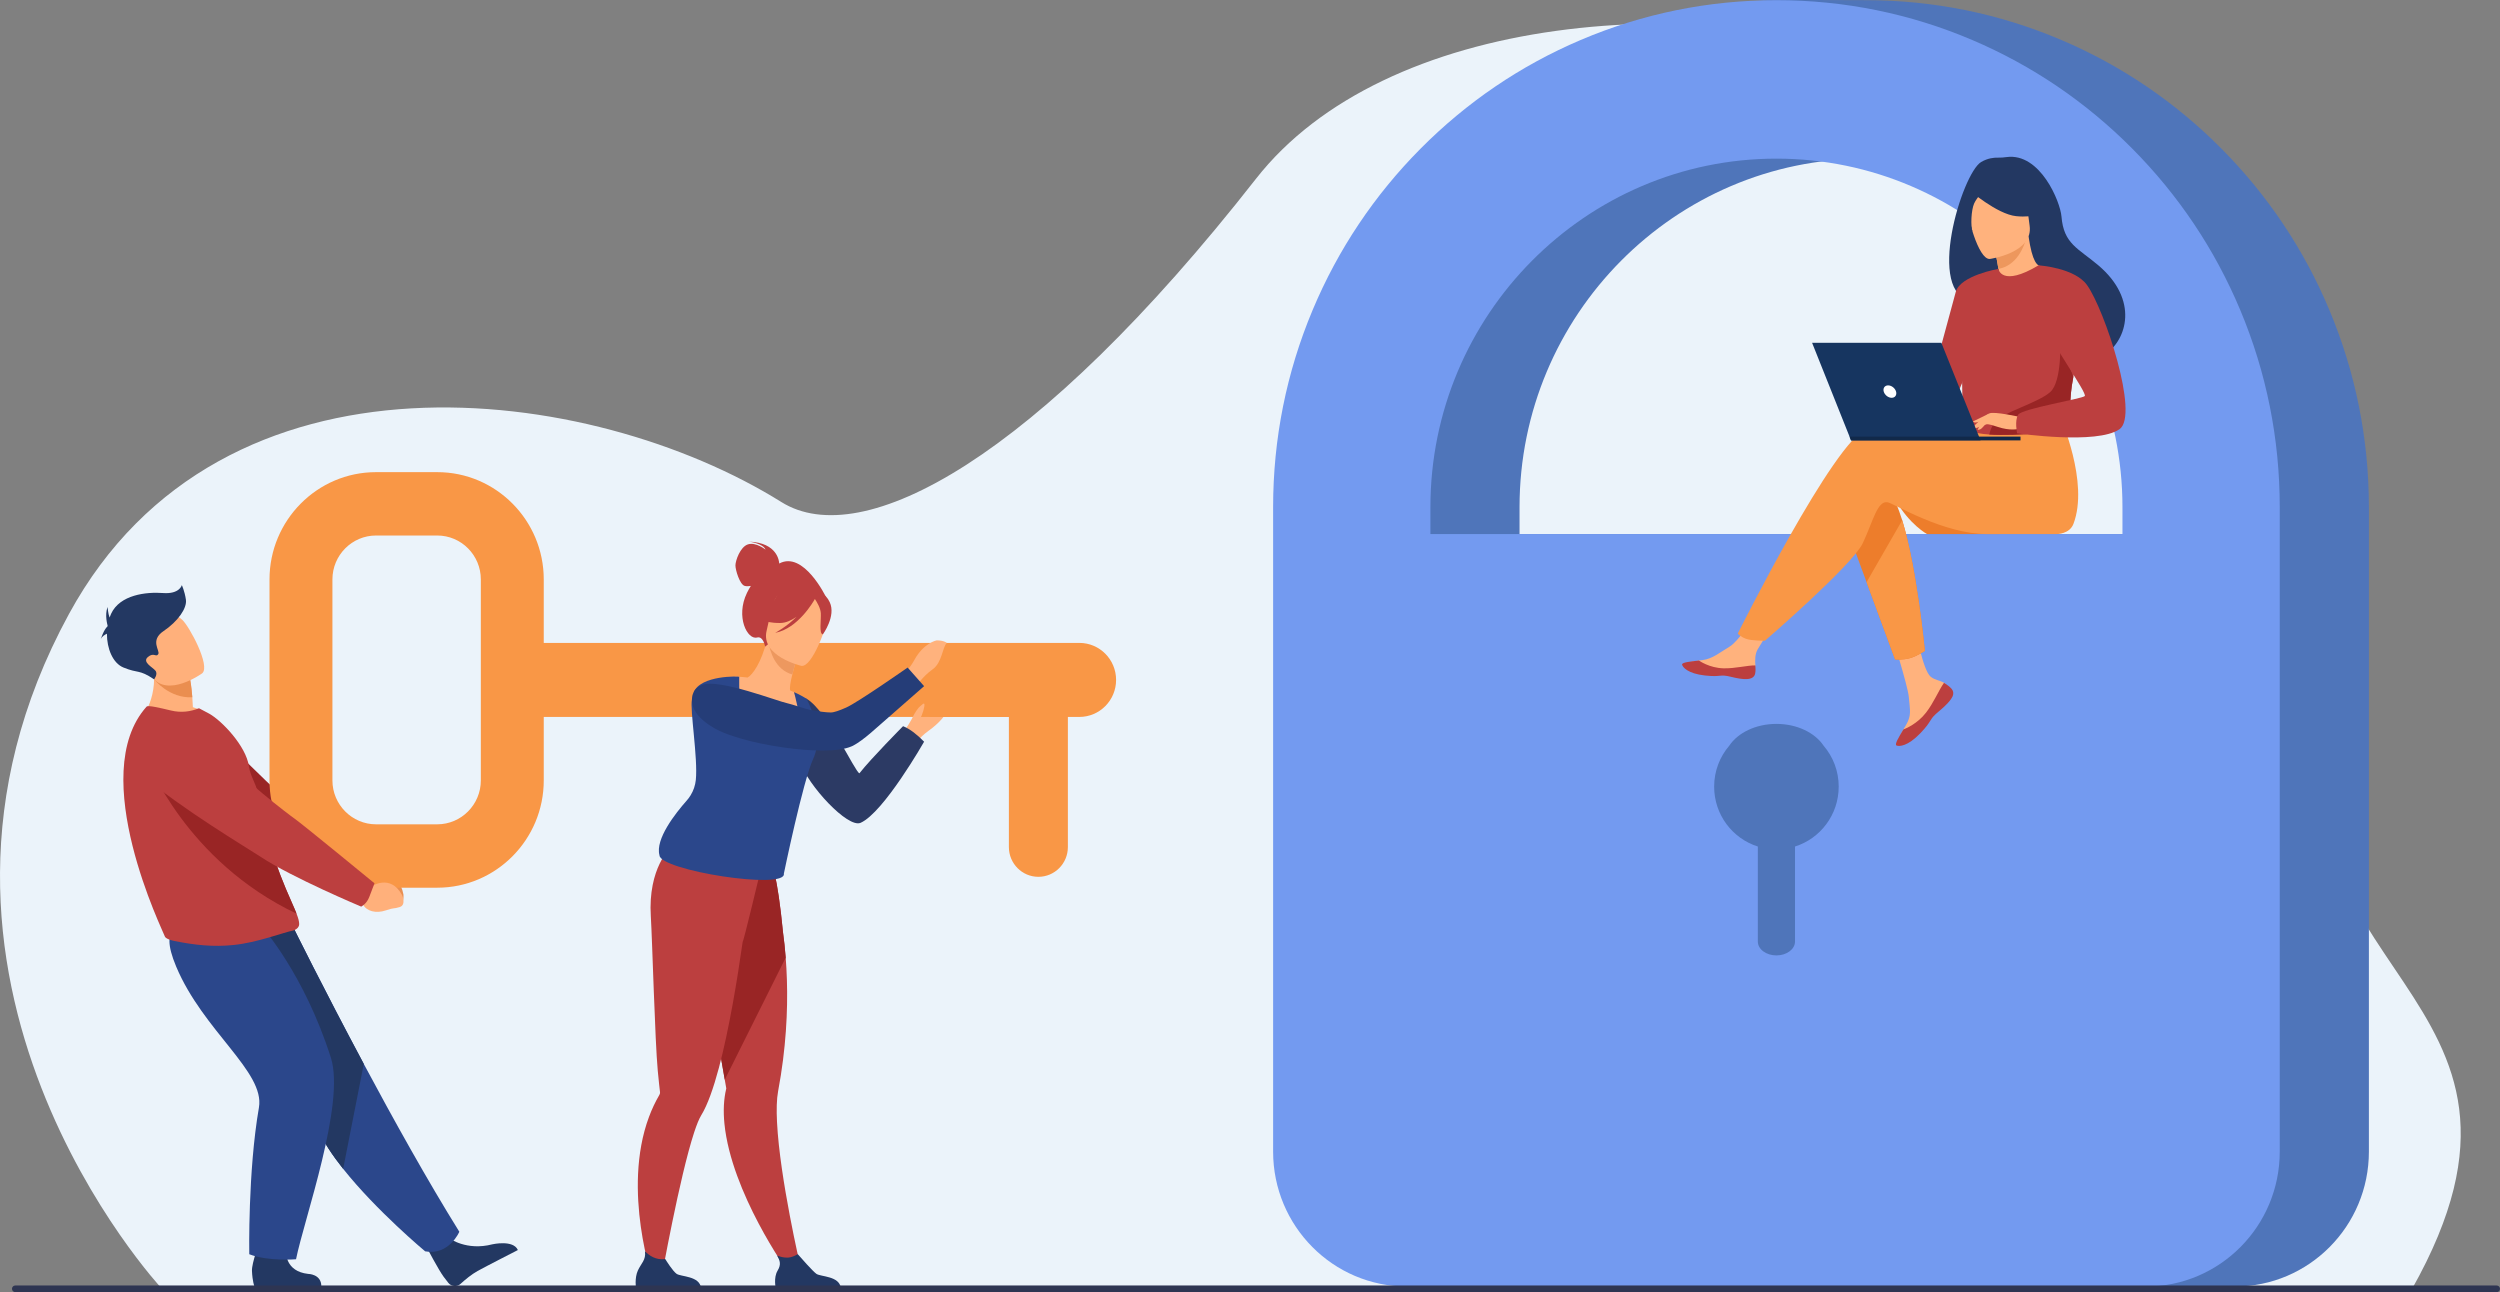 <svg width="534" height="276" viewBox="0 0 534 276" fill="none" xmlns="http://www.w3.org/2000/svg">
<rect x="0" y="0" width="534" height="276" fill="#808080" stroke="none"/>
<g clip-path="url(#clip0_86_954)">
<path d="M34.635 275.331C34.635 275.331 -27.57 208.711 14.75 131.112C47.398 71.247 126.378 81.913 166.903 107.237C184.163 118.022 221.248 98.242 268.278 38.184C322.876 -31.537 534.258 11.003 497.753 144.217C480.087 208.683 551.519 211.026 515.122 275.466L34.635 275.331Z" fill="#EBF3FA"/>
<path d="M477.39 274.798H319.579C303.782 274.798 290.977 261.897 290.977 245.983V108.342C290.977 93.729 293.821 79.544 299.432 66.18C304.848 53.281 312.598 41.7 322.464 31.758C332.331 21.816 343.827 14.011 356.633 8.556C368.064 3.685 365.33 0.734 377.722 0.052C379.711 -0.058 396.479 0.037 398.486 0.037C412.992 0.037 427.074 2.903 440.339 8.556C453.142 14.011 464.638 21.818 474.507 31.758C484.376 41.7 492.125 53.279 497.539 66.18C503.15 79.543 505.995 93.729 505.995 108.342V245.983C505.995 261.897 493.189 274.798 477.392 274.798H477.39ZM324.571 114.083H472.395V108.342C472.395 67.285 439.237 33.884 398.484 33.884C357.73 33.884 324.573 67.287 324.573 108.342V114.083H324.571Z" fill="#4F75BA"/>
<path d="M458.351 274.798H300.541C284.744 274.798 271.938 261.897 271.938 245.983V108.343C271.938 93.729 274.782 79.544 280.394 66.18C285.81 53.281 293.559 41.7 303.426 31.758C313.295 21.817 324.789 14.012 337.594 8.556C350.859 2.905 364.939 0.039 379.445 0.039C393.952 0.039 408.033 2.905 421.298 8.557C434.102 14.014 445.598 21.82 455.466 31.76C465.335 41.702 473.085 53.281 478.499 66.181C484.11 79.544 486.954 93.731 486.954 108.344V245.985C486.954 261.899 474.149 274.8 458.351 274.8V274.798ZM305.534 114.083H453.358V108.343C453.358 67.285 420.201 33.884 379.447 33.884C338.694 33.884 305.536 67.287 305.536 108.343V114.083H305.534Z" fill="#739AF0"/>
<path d="M392.749 168.024C392.749 164.679 391.529 161.624 389.519 159.277C387.674 156.519 383.858 154.624 379.445 154.624C375.033 154.624 371.216 156.519 369.372 159.277C367.361 161.624 366.142 164.681 366.142 168.024C366.142 174.032 370.065 179.114 375.472 180.816V201.113C375.472 202.75 377.25 204.077 379.443 204.077C381.637 204.077 383.415 202.75 383.415 201.113V180.816C388.822 179.114 392.745 174.03 392.745 168.024H392.749Z" fill="#4F75BA"/>
<path d="M202.639 150.879C202.386 152.599 200.436 154.591 198.356 156.086C196.116 157.693 195.218 159.343 194.425 160.168C194.131 160.506 193.951 160.692 193.951 160.692L191.56 157.89C191.56 157.89 191.599 157.864 191.671 157.784C192.205 157.197 193.561 155.749 194.465 154.082C196.446 150.427 199.215 149.886 199.215 149.886C199.215 149.886 201.862 150.282 202.639 150.879Z" fill="#FFB27D"/>
<path d="M79.137 186.023L80.752 187.344C80.752 187.344 85.172 185.748 86.17 191.039C86.17 191.039 86.436 193.293 85.017 193.298C83.599 193.302 84.185 193.051 82.177 193.111C80.17 193.17 78.504 192.103 78.211 190.462L77.25 189.072L79.137 186.023Z" fill="#EA8E50"/>
<path d="M78.954 188.86C80.243 187.504 80.14 186.502 80.14 186.502C80.14 186.502 65.213 174.191 63.701 173.188C62.67 172.504 52.268 162.467 46.538 156.701C43.782 153.926 40.833 154.883 37.221 155.928L34.246 156.788C30.654 157.827 29.719 162.887 32.667 165.346C40.967 172.271 54.775 180.061 57.359 181.699C63.773 185.763 76.327 190.592 76.327 190.592C76.327 190.592 77.851 190.022 78.958 188.859L78.954 188.86Z" fill="#992525"/>
<path d="M95.987 264.497C95.987 264.497 99.61 267.231 105.161 265.787C105.161 265.787 109.636 264.759 110.617 267.008C110.617 267.008 103.753 270.52 102.018 271.481C100.708 272.205 99.343 273.348 98.376 274.231C97.613 274.93 96.421 274.835 95.77 274.028C95.467 273.655 95.122 273.209 94.744 272.692C93.685 271.248 91.221 266.58 91.221 266.58L95.989 264.497H95.987Z" fill="#233862"/>
<path d="M98.114 263.107C98.114 263.107 95.908 268.23 90.817 267.288C90.817 267.288 80.428 258.645 73.3 249.666C70.985 246.75 69.015 243.797 67.857 241.097C63.131 230.074 50.375 213.634 42.266 205.301L62.557 197.907C62.557 197.907 69.056 211.077 77.703 227.255C83.935 238.912 91.282 252.13 98.114 263.107Z" fill="#2B478B"/>
<path d="M77.703 227.255L73.3 249.666C70.985 246.75 69.015 243.797 67.857 241.097C63.131 230.074 50.375 213.634 42.266 205.301L62.557 197.907C62.557 197.907 69.056 211.077 77.703 227.255Z" fill="#233862"/>
<path d="M61.118 267.47C61.118 267.47 60.897 271.558 65.817 272.105C65.817 272.105 68.628 272.12 68.635 274.721L54.336 274.768C54.336 274.768 53.92 273.718 53.819 271.469C53.742 269.743 55.479 265.229 55.479 265.229L61.115 267.47H61.118Z" fill="#233862"/>
<path d="M55.902 197.907C55.902 197.907 64.94 207.914 70.679 225.939C73.8 235.747 64.957 260.407 63.232 268.976C63.232 268.976 57.3 269.483 53.243 267.903C53.243 267.903 52.935 250.207 55.308 236.567C56.636 228.933 43.406 220.242 37.625 206.449C33.692 197.067 38.477 197.225 44.356 197L55.902 197.907Z" fill="#2B478B"/>
<path d="M45.467 153.265C40.438 156.127 30.141 153.488 30.141 153.488C30.141 153.488 34.323 148.673 32.423 140.917L36.373 142.936L40.613 145.107C40.613 145.107 40.888 146.477 41.078 148.937C41.126 149.571 41.17 150.279 41.2 151.052C43.782 151.84 45.467 153.265 45.467 153.265Z" fill="#FFB07B"/>
<path d="M63.907 197.39C63.907 198.28 62.889 198.707 62.673 198.75C60.644 199.124 54.981 201.343 49.879 201.852C45.583 202.305 41.595 201.874 37.212 200.988C36.631 200.871 35.269 200.501 35.172 199.94C35.052 199.328 18.269 165.476 31.314 150.934C31.621 150.592 34.196 151.207 36.551 151.771C38.726 152.291 40.722 152.001 42.502 151.28L44.71 152.451C47.422 153.973 52.554 159.382 53.155 163.627C53.459 165.786 54.686 167.384 55.04 169.281C55.171 169.984 55.306 170.669 55.442 171.338C55.71 172.65 55.985 173.897 56.269 175.085C57.036 178.294 57.846 181.059 58.641 183.445C59.488 185.98 60.318 188.089 61.059 189.853C62.02 192.14 62.834 193.85 63.341 195.158C63.699 196.08 63.906 196.803 63.906 197.388L63.907 197.39Z" fill="#BC3F3F"/>
<path d="M63.345 195.16C39.656 183.917 31.451 162.328 31.451 162.328C31.451 162.328 50.698 169.48 55.446 171.342C55.714 172.654 55.988 173.901 56.272 175.089C57.04 178.298 57.85 181.063 58.645 183.449C59.491 185.984 60.321 188.093 61.063 189.856C62.024 192.144 62.837 193.854 63.345 195.162V195.16Z" fill="#992525"/>
<path d="M93.396 189.613H80.317C67.772 189.613 57.567 179.331 57.567 166.695V123.768C57.567 111.13 67.774 100.85 80.317 100.85H93.396C105.941 100.85 116.146 111.132 116.146 123.768V166.695C116.146 179.333 105.939 189.613 93.396 189.613ZM80.317 114.385C75.182 114.385 71.005 118.595 71.005 123.766V166.693C71.005 171.866 75.184 176.074 80.317 176.074H93.396C98.531 176.074 102.707 171.864 102.707 166.693V123.766C102.707 118.593 98.529 114.385 93.396 114.385H80.317Z" fill="#F99746"/>
<path d="M230.548 153.138H110.619V137.324H230.548C234.883 137.324 238.397 140.864 238.397 145.231C238.397 149.598 234.883 153.138 230.548 153.138Z" fill="#F99746"/>
<path d="M215.5 149.953H228.097V180.942C228.097 184.445 225.274 187.288 221.797 187.288C218.32 187.288 215.498 184.445 215.498 180.942V149.953H215.5Z" fill="#F99746"/>
<path d="M77.204 188.643L79.251 189.399C79.251 189.399 83.35 186.48 85.903 191.228C85.903 191.228 86.825 193.302 85.364 193.753C83.903 194.205 84.434 193.779 82.379 194.469C80.326 195.158 78.303 194.662 77.526 193.183L76.135 192.155L77.204 188.643Z" fill="#FFB07B"/>
<path d="M78.889 191.561C79.646 189.57 79.993 188.671 79.993 188.671C79.993 188.671 64.525 175.97 62.948 174.881C61.875 174.137 51.181 166.087 45.97 159.812C43.384 156.699 39.307 155.276 35.364 156.11L32.117 156.796C28.195 157.624 26.922 162.623 29.964 165.251C38.531 172.649 52.978 181.229 55.671 183.014C62.358 187.445 77.15 193.653 77.15 193.653C77.15 193.653 78.297 193.125 78.891 191.563L78.889 191.561Z" fill="#BC3F3F"/>
<path d="M41.078 148.937C36.133 149.218 32.916 145.103 32.916 145.103C32.916 145.103 35.151 143.855 36.371 142.937L40.611 145.107C40.611 145.107 40.886 146.477 41.076 148.937H41.078Z" fill="#EA8E50"/>
<path d="M43.185 143.821C43.185 143.821 35.692 149.238 32.414 144.484C29.136 139.731 25.963 137.229 30.608 133.57C35.255 129.911 37.444 131.067 38.92 132.385C40.398 133.704 45.048 142.288 43.183 143.821H43.185Z" fill="#FFB07B"/>
<path d="M39.713 128.094C39.444 126.267 38.841 124.981 38.841 124.981C38.841 124.981 38.37 126.944 34.81 126.672C31.25 126.401 25.607 127.026 23.727 131.112C23.608 131.372 23.501 131.64 23.407 131.913C23.065 131.006 22.984 129.649 22.984 129.649C22.307 131.409 22.984 133.61 22.984 133.61C22.973 133.673 22.966 133.738 22.956 133.803C22.171 134.472 21.51 136.551 21.51 136.551C21.748 135.971 22.326 135.592 22.84 135.36C22.824 138.54 24.104 141.649 26.351 142.574C29.636 143.927 29.61 142.895 32.914 145.103C32.914 145.103 33.801 143.996 33.196 143.25C32.591 142.505 30.307 141.424 31.584 140.34C32.86 139.257 33.331 140.476 33.801 139.731C34.271 138.986 31.919 136.821 34.943 134.791C37.966 132.762 39.981 129.919 39.711 128.092L39.713 128.094Z" fill="#233862"/>
<path d="M170.968 270.488L168.207 271.523C168.207 271.523 156.215 254.769 154.739 240.027C154.475 237.396 154.564 234.844 155.134 232.49C155.134 232.49 155.016 231.815 154.811 230.624C154.717 230.068 154.599 229.398 154.466 228.63C154.077 226.38 153.54 223.3 152.926 219.794C151.515 211.725 149.687 201.412 148.266 193.83L149.01 193.59L157.06 190.974L158.723 185.651L164.717 184.062C164.717 184.062 166.056 186.701 167.253 199.165C167.474 200.8 167.674 202.603 167.825 204.558C168.292 210.525 168.325 217.928 167.255 226.391C166.98 228.558 166.633 230.793 166.202 233.092C165.886 234.777 165.838 237.072 165.971 239.709C166.574 251.76 170.966 270.488 170.966 270.488H170.968Z" fill="#BC3F3F"/>
<path d="M167.825 204.558L154.809 230.624C154.715 230.068 154.597 229.398 154.464 228.63C154.075 226.38 153.538 223.3 152.924 219.794C151.513 211.725 149.685 201.412 148.264 193.83L149.008 193.59L157.058 190.974L158.722 185.651L164.715 184.062C164.715 184.062 166.054 186.701 167.251 199.165C167.473 200.8 167.672 202.603 167.823 204.558H167.825Z" fill="#992525"/>
<path d="M162.099 187.407L161.799 184.804C156.752 186.155 143.264 181.03 143.264 181.03C143.264 181.03 138.373 185.36 139.015 195.74C139.329 200.806 139.901 222.334 140.498 228.706C140.714 231.016 140.904 232.659 140.982 233.315C140.982 233.319 140.982 233.32 140.982 233.32C141.006 233.521 140.936 233.711 140.834 233.885C139.954 235.391 139.226 236.957 138.628 238.561C132.76 254.314 139.532 273.712 139.532 273.712L141.29 272.999C141.29 272.999 145.143 251.409 148.274 241.872C148.805 240.254 149.314 238.983 149.783 238.224C151.144 236.011 152.407 232.395 153.555 228.093C155.722 219.961 157.467 209.38 158.628 201.215C158.788 201.222 162.099 187.409 162.099 187.409V187.407Z" fill="#BC3F3F"/>
<path d="M192.895 155.11C194.419 155.721 195.911 156.927 197.389 158.429C197.389 158.429 188.78 173.554 183.825 175.754C181.104 176.962 172.593 167.8 170.835 162.668C170.406 161.413 171.992 157.215 171.474 156.333C170.786 155.171 170.454 154.03 170.315 153.051C170.282 152.902 170.251 152.754 170.262 152.59C170.097 151.031 170.417 149.968 170.417 149.968C170.614 149.457 171.171 149.238 171.997 149.253H172.291C176.749 151.895 182.606 164.875 183.573 165.178C186.092 161.963 192.895 155.11 192.895 155.11Z" fill="#2C3A64"/>
<path d="M171.743 155.837C170.158 156.576 168.245 157.082 165.93 157.208C157.251 157.687 155.281 150.024 154.924 144.938C156.174 144.48 157.27 144.525 157.901 144.559C158.517 144.592 159.159 144.657 159.688 144.722C160.751 144.163 162.656 141.45 163.759 136.912L164.134 137.086L170.396 140.052C170.396 140.052 169.73 142.106 169.24 144.07C168.856 145.607 168.581 147.091 168.812 147.508C169.306 147.71 169.601 147.837 169.601 147.837C169.601 147.837 169.601 147.838 169.603 147.844C169.666 148.006 171.027 151.499 171.745 155.838L171.743 155.837Z" fill="#FFB27D"/>
<path d="M173.914 161.573C173.85 161.748 173.776 161.919 173.698 162.094C171.501 166.862 167.432 186.616 167.432 186.616C168.011 190.167 140.938 185.919 140.867 182.686C139.914 179.257 144.25 173.747 146.696 170.984C147.003 170.636 147.278 170.265 147.517 169.871C148.122 168.886 148.504 167.773 148.626 166.609C149.106 162.025 147.318 151.455 147.801 149.413C147.99 148.614 151.576 153.183 152.003 152.724C152.474 152.224 152.769 151.713 152.804 151.137C152.828 150.7 152.815 150.254 152.771 149.807C152.751 149.595 152.723 149.385 152.692 149.173C152.354 146.954 148.143 147.902 148.143 147.902C149.687 144.159 157.904 144.457 157.903 144.559C157.903 144.661 157.899 144.791 157.895 145.17C157.882 146.694 157.895 150.606 158.38 151.347C158.987 152.269 170.079 156.309 170.666 155.058C171.243 153.828 169.662 148.062 169.605 147.844C169.603 147.841 169.603 147.837 169.603 147.837C170.817 148.333 172.294 149.253 172.294 149.253C173.687 152.064 175.648 156.948 173.918 161.575L173.914 161.573Z" fill="#2B478B"/>
<path d="M166.441 120.369C166.429 119.99 166.137 115.906 159.961 115.692C159.961 115.692 162.997 116.056 163.523 117.402C163.523 117.402 161.455 115.74 159.771 116.274C158.087 116.809 157.098 119.78 157.089 120.758C157.08 121.735 158.015 124.887 159.083 125.154C159.487 125.257 159.954 125.229 160.378 125.154C160.094 125.602 159.815 126.095 159.548 126.647C157.084 131.742 159.625 136.722 161.712 136.172C163.049 135.819 163.429 138.12 163.429 138.12L176.426 127.518C176.426 127.518 171.653 117.567 166.443 120.367L166.441 120.369Z" fill="#BC3F3F"/>
<path d="M170.394 140.052C170.394 140.052 169.729 142.104 169.238 144.07C165.578 143.041 164.466 139.166 164.132 137.088L170.394 140.054V140.052Z" fill="#ED985F"/>
<path d="M171.166 142.225C171.166 142.225 162.409 140.183 163.754 134.71C165.1 129.235 164.875 125.286 170.524 126.357C176.172 127.429 176.74 129.787 176.733 131.725C176.725 133.662 173.477 142.615 171.166 142.225Z" fill="#FFB27D"/>
<path d="M177.225 128.616C176.284 126.632 175.176 126.738 174.482 127.091C170.367 123.255 166.333 126.388 166.333 126.388C164.779 130.168 161.413 131.714 161.413 131.714C161.413 131.714 162.758 133.102 166.657 133.071C167.849 133.061 169.046 132.511 170.134 131.751C168.033 133.885 165.569 135.182 165.569 135.182C170.45 134.241 173.722 128.548 174.058 127.944C174.471 128.559 175.262 129.869 175.329 130.974C175.419 132.478 174.906 135.395 175.761 135.505C175.761 135.505 178.638 131.591 177.225 128.616Z" fill="#BC3F3F"/>
<path d="M149.751 275.158H135.846C135.846 275.158 135.512 273.023 136.239 271.404C136.935 269.851 138.025 269.143 137.765 267.262C138.648 268.178 140.089 269.206 142.1 268.933C142.345 269.334 143.69 271.488 144.512 272.083C145.422 272.74 149.473 272.506 149.753 275.158H149.751Z" fill="#233862"/>
<path d="M179.608 275.158H165.704C165.704 275.158 165.183 272.924 166.096 271.404C166.904 270.059 166.595 269.293 165.997 268.18C166.626 268.44 167.441 268.676 168.34 268.624C169.033 268.583 169.765 268.267 170.407 267.892C171.005 268.58 173.569 271.505 174.37 272.084C175.279 272.742 179.33 272.508 179.61 275.16L179.608 275.158Z" fill="#233862"/>
<path d="M198.523 153.139H219.687L218.512 144.869L199.614 145.633L198.523 153.139Z" fill="#F99746"/>
<path d="M202.238 137.324C201.252 138.315 201.276 141.489 199.193 142.983C196.954 144.59 196.055 146.241 195.262 147.066C194.969 147.404 194.788 147.59 194.788 147.59L192.397 144.787C192.397 144.787 192.436 144.761 192.508 144.682C193.043 144.094 194.399 142.647 195.303 140.98C197.284 137.325 200.053 136.784 200.053 136.784C200.053 136.784 201.462 136.726 202.238 137.323V137.324Z" fill="#FFB27D"/>
<path d="M193.862 142.587L197.389 146.564C197.389 146.564 187.963 154.831 185.995 156.548C184.595 157.747 183.276 158.724 182.2 159.286C182.093 159.345 181.997 159.386 181.872 159.432C179.105 160.653 173.128 160.518 167.157 159.628C166.333 159.507 165.517 159.367 164.72 159.239C161.776 158.721 158.974 158.042 156.667 157.266C155.283 156.814 154.058 156.336 153.118 155.829C152.782 155.656 152.467 155.493 152.188 155.305C147.517 152.488 147.744 149.87 147.833 148.929C147.921 147.989 148.593 146.748 150.153 146.238C153.859 145.027 166.29 149.855 168.122 150.202C169.221 150.436 172.081 151.457 173.043 151.635C174.884 151.966 176.406 152.181 177.447 152.185C178.12 152.192 179.31 151.772 180.747 151.131C183.254 150.026 193.866 142.589 193.866 142.589L193.862 142.587Z" fill="#253D78"/>
<path d="M195.247 154.58C194.954 154.093 194.924 153.305 194.924 153.305C195.33 152.254 196.234 151.068 196.57 150.836C196.906 150.604 197.347 150.031 197.452 150.412C197.557 150.793 197.053 152.781 196.465 153.564C195.876 154.346 195.247 154.578 195.247 154.578V154.58Z" fill="#FFB27D"/>
<path d="M404.927 106.873C407.893 112.074 411.625 114.083 411.625 114.083H427.149C427.149 114.083 402.662 102.903 404.925 106.873H404.927Z" fill="#ED7D2B"/>
<path d="M415.928 147.393C416.332 147.859 416.683 147.835 416.482 148.392C416.482 148.394 416.391 148.669 416.39 148.671C416.019 149.702 415.32 150.425 413.899 151.574C413.719 151.72 413.532 151.845 413.392 151.968C413.355 152.001 413.104 152.051 413.069 152.083C413.04 152.109 412.82 152.568 412.793 152.592C411.468 153.822 411.737 153.465 409.358 155.963C406.643 158.808 406.724 158.514 406.191 158.254C405.741 158.033 405.554 157.504 406.567 155.807C406.617 155.725 406.665 155.642 406.715 155.56C406.849 155.335 406.984 155.104 407.117 154.88C408.303 152.839 407.998 151.88 407.718 148.842C407.489 146.374 403.905 135.052 403.905 135.052L409.107 134.148C409.107 134.148 410.673 143.165 412.4 144.553C413.322 145.293 414.355 145.302 415.242 145.85C415.305 145.887 415.366 145.928 415.427 145.967C415.93 146.304 415.523 146.921 415.928 147.389V147.393Z" fill="#FFB27D"/>
<path d="M416.851 147.121C417.255 147.588 417.306 148.11 417.107 148.667C417.107 148.669 417.107 148.673 417.104 148.675C416.65 149.704 415.458 150.849 414.084 151.995C413.905 152.146 413.746 152.284 413.604 152.412C413.567 152.445 413.53 152.477 413.495 152.51C413.466 152.536 413.44 152.562 413.412 152.586C412.088 153.817 412.586 154.099 410.205 156.597C407.489 159.442 405.621 159.494 405.089 159.234C404.639 159.012 405.554 157.503 406.565 155.807C407.095 155.612 409.548 154.606 411.404 152.215C413.038 150.113 414.128 147.415 415.24 145.85C415.303 145.887 415.364 145.928 415.425 145.967C415.929 146.304 416.443 146.651 416.849 147.119L416.851 147.121Z" fill="#BC3F3F"/>
<path d="M373.939 143.537C373.618 145.154 372.576 144.7 370.019 144.072C367.463 143.442 368.055 144.059 364.415 143.654C360.776 143.249 360.446 142.665 360.335 142.121C360.235 141.638 360.995 141.311 362.925 141.086C363.166 141.058 363.412 141.028 363.655 140.998C365.834 140.723 367.427 139.307 369.405 138.144C371.279 137.042 374.076 132.556 374.076 132.556L379.067 132.954C379.067 132.954 376.448 136.962 375.435 138.703C374.839 139.727 374.871 141.084 374.944 142.13C374.983 142.699 374.053 142.966 373.939 143.537Z" fill="#FFB27D"/>
<path d="M369.739 144.568C367.182 143.938 367.789 144.687 364.15 144.282C360.51 143.877 359.407 142.509 359.296 141.964C359.197 141.481 360.995 141.31 362.925 141.085L362.943 141.123C362.943 141.123 365.125 142.682 368.154 142.754C370.622 142.816 373.238 142.102 374.944 142.13C374.983 142.698 375.02 143.28 374.906 143.851C374.585 145.467 372.295 145.198 369.739 144.57V144.568Z" fill="#BC3F3F"/>
<path d="M394.033 111.7L398.698 124.348L404.789 140.863C404.789 140.863 406.441 141.024 408.024 140.565C409.481 140.142 411.155 139.03 411.155 139.03C411.155 139.03 409.463 121.299 406.309 111.121C405.501 108.508 404.593 106.395 403.593 105.206C398.701 99.382 394.033 111.702 394.033 111.702V111.7Z" fill="#ED7D2B"/>
<path d="M398.777 91.614C401.834 90.622 410.551 91.897 419.31 93.623L421.143 90.575L440.058 89.087C440.058 89.087 446.289 103.028 442.882 111.916C442.052 114.081 439.344 114.079 439.342 114.081C439.342 114.081 428.145 114.081 424.489 114.081C415.082 114.081 404.58 107.566 403.223 107.293C401 106.845 400.109 111.325 397.886 116.029C395.663 120.732 376.985 136.862 376.985 136.862C376.985 136.862 374.114 136.89 372.928 136.442C371.654 135.961 371.187 135.334 371.187 135.334C371.187 135.334 391.884 93.852 398.777 91.612V91.614Z" fill="#F99746"/>
<path d="M421.254 64.332C427.991 68.069 441.654 75.815 441.726 75.764C441.726 75.764 446.749 77.671 449.599 75.764C454.349 72.587 456.894 64.037 448.21 56.678C443.878 53.008 440.802 52.114 440.333 46.255C440.078 43.075 435.766 32.583 428.597 33.553C427.998 33.635 427.395 33.693 426.791 33.672C425.954 33.644 424.572 33.769 423.154 34.618C419.098 37.051 411.158 62.886 421.256 64.332H421.254Z" fill="#233862"/>
<path d="M426.899 61.153C426.869 61.171 430.213 62.322 432.449 61.324C434.552 60.387 436.146 56.901 436.114 56.899C435.157 56.855 434.107 56.013 433.298 50.482L432.89 50.629L426.039 53.112C426.039 53.112 426.535 55.327 426.856 57.434C427.127 59.205 427.271 60.9 426.897 61.151L426.899 61.153Z" fill="#FFB27D"/>
<path d="M426.041 53.114C426.041 53.114 426.537 55.329 426.858 57.436C430.793 56.722 432.337 52.773 432.892 50.631L426.041 53.114Z" fill="#ED975D"/>
<path d="M425.021 55.312C425.021 55.312 434.393 54.045 433.521 48.176C432.648 42.308 433.27 38.192 427.247 38.753C421.226 39.314 420.4 41.728 420.217 43.759C420.036 45.788 422.56 55.49 425.021 55.312Z" fill="#FFB27D"/>
<path d="M420.558 40.542C420.558 40.542 426.559 45.751 430.639 46.171C434.72 46.591 436.266 45.272 436.266 45.272C436.266 45.272 433.86 43.259 432.412 40.013C431.986 39.056 431.084 38.398 430.045 38.309C427.131 38.056 421.606 37.939 420.557 40.542H420.558Z" fill="#233862"/>
<path d="M424.309 40.076C424.309 40.076 422.302 42.031 421.669 43.482C421.058 44.882 420.876 48.228 421.363 49.559C421.363 49.559 418.236 43.432 420.005 40.457C421.883 37.302 424.309 40.078 424.309 40.078V40.076Z" fill="#233862"/>
<path d="M419.007 75.062C419.291 94.177 419.085 90.181 421.16 91.995C421.66 92.432 423.065 92.692 424.916 92.814C430.734 93.203 440.96 92.238 441.349 91.155C442.69 87.407 441.744 86.243 442.864 80.505C442.98 79.896 443.126 79.234 443.296 78.515C444.229 74.573 445.138 73.234 441.825 66.902C438.822 61.168 435.701 56.513 435.421 56.682C427.496 61.42 426.858 57.438 426.858 57.438C426.858 57.438 418.867 65.739 419.007 75.062Z" fill="#BC3F3F"/>
<path d="M398.698 124.348L404.789 140.863C404.789 140.863 406.442 141.024 408.024 140.565C409.481 140.142 411.155 139.03 411.155 139.03C411.155 139.03 409.463 121.299 406.309 111.121L398.698 124.35V124.348Z" fill="#F99746"/>
<path d="M426.858 57.436C426.858 57.436 418.705 58.828 417.747 62.366C416.79 65.902 411.156 86.693 411.156 86.693C411.156 86.693 415.301 87.444 417.216 85.515C419.131 83.586 423.879 67.618 423.879 67.618L426.858 57.438V57.436Z" fill="#BC3F3F"/>
<path d="M424.916 92.816C430.734 93.205 440.96 92.24 441.349 91.157C442.69 87.409 441.744 86.245 442.864 80.507L440.058 72.546C440.058 72.546 440.523 81.41 437.928 83.742C435.336 86.074 427.302 88.243 426.043 90.19C425.434 91.125 425.034 92.064 424.917 92.816H424.916Z" fill="#992525"/>
<path d="M431.582 89.087C431.582 89.087 425.842 87.799 424.916 88.312C423.99 88.825 421.726 90.694 421.442 91.344C421.158 91.995 423.504 90.85 424.266 90.644C424.761 90.51 426.061 90.965 426.705 91.181C429.415 92.09 431.073 91.623 431.073 91.623L431.58 89.085L431.582 89.087Z" fill="#FFB27D"/>
<path d="M435.426 56.678C435.426 56.678 443.133 57.155 445.801 60.905C449.556 66.183 457.007 88.67 452.736 91.669C447.927 95.048 430.852 92.552 430.852 92.552C430.852 92.552 430.283 89.876 431.075 88.583C431.866 87.29 444.714 85.197 445.306 84.6C445.898 84.004 437.894 72.951 437.894 71.159C437.894 69.368 435.426 56.678 435.426 56.678Z" fill="#BC3F3F"/>
<path d="M424.639 89.923C424.639 89.923 423.436 91.486 423.041 91.671C422.647 91.857 422.392 91.811 422.392 91.811L423.202 90.341L424.637 89.921L424.639 89.923Z" fill="#FFB27D"/>
<path d="M424.916 88.314L421.418 90.025C421.418 90.025 421.568 90.27 421.997 90.25C422.427 90.229 423.514 89.83 423.514 89.83L424.914 88.314H424.916Z" fill="#FFB27D"/>
<path d="M423.041 94.065H395.383L387.062 73.222H414.678L423.041 94.065Z" fill="#163560"/>
<path d="M395.058 93.253H431.582V94.065H395.383L395.058 93.253Z" fill="#11294A"/>
<path d="M402.365 83.644C402.156 82.912 402.577 82.317 403.304 82.317C404.031 82.317 404.791 82.912 404.999 83.644C405.207 84.376 404.787 84.971 404.06 84.971C403.333 84.971 402.573 84.376 402.365 83.644Z" fill="white"/>
<path d="M533.295 276H3.261C2.874 276 2.557 275.68 2.557 275.29C2.557 274.9 2.874 274.58 3.261 274.58H533.295C533.683 274.58 534 274.9 534 275.29C534 275.68 533.683 276 533.295 276Z" fill="#2E3552"/>
</g>
<defs>
<clipPath id="clip0_86_954">
<rect width="534" height="276" fill="white"/>
</clipPath>
</defs>
</svg>

